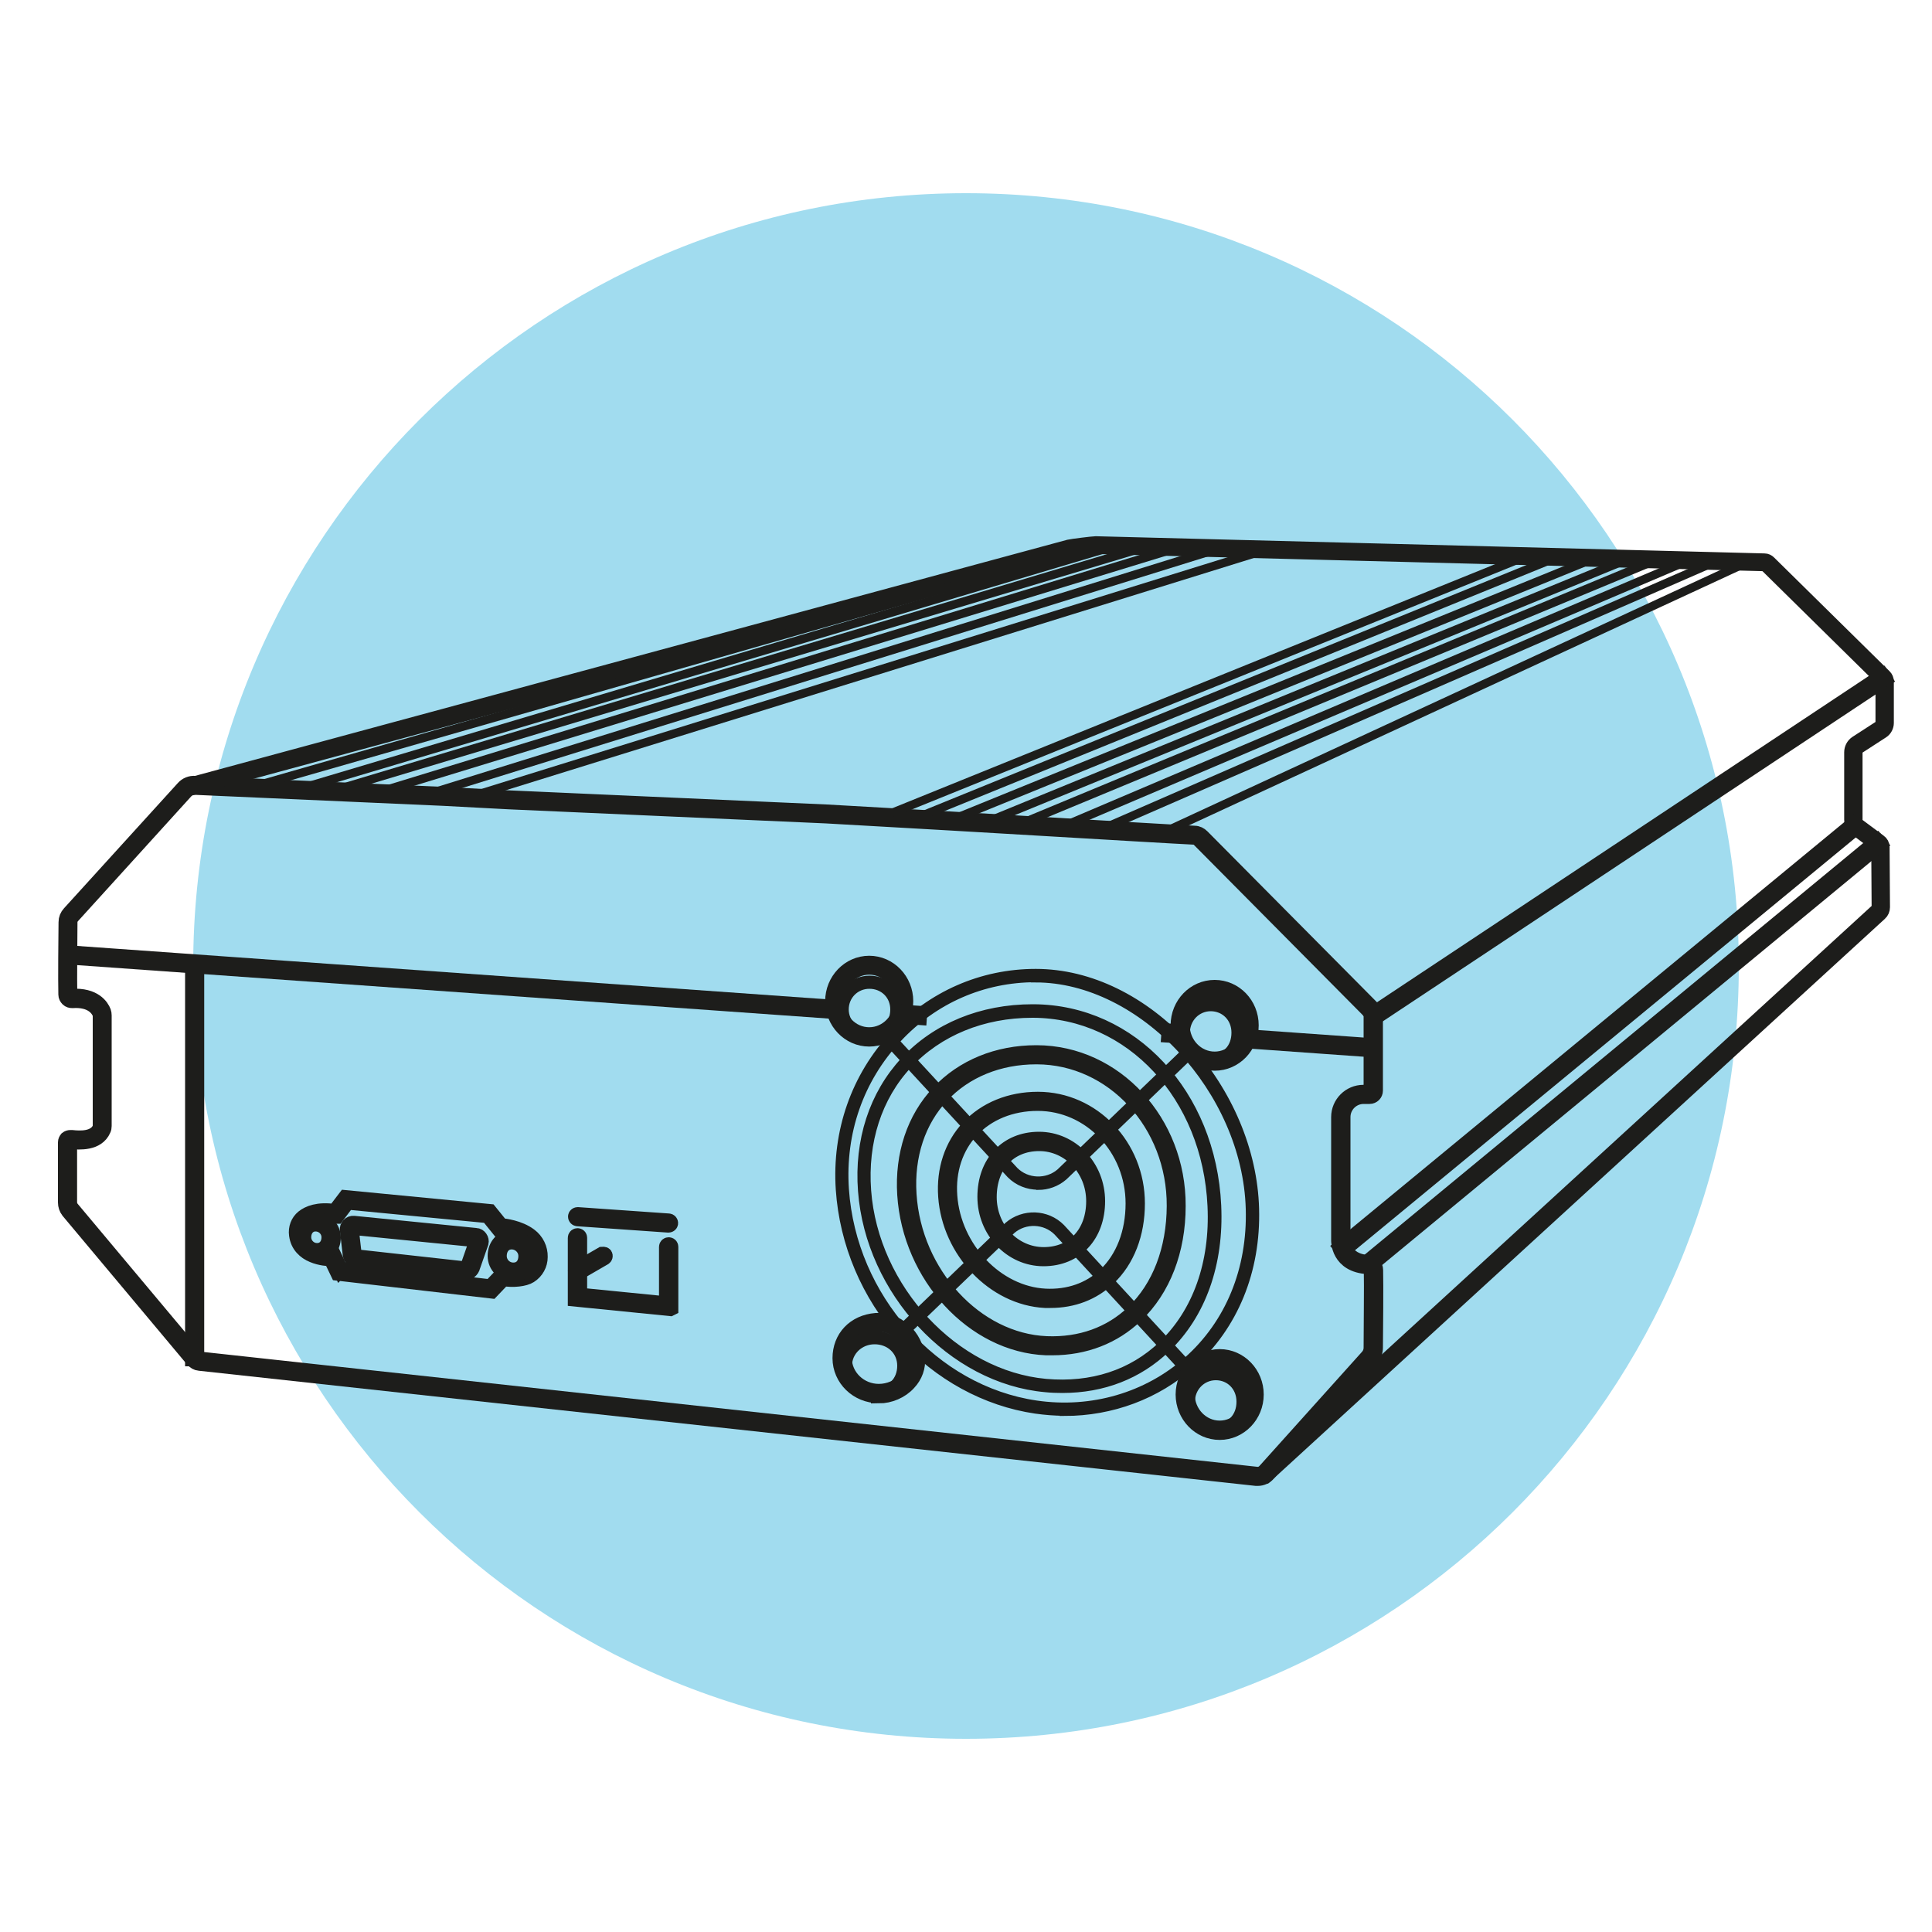 <svg width="100" height="100" viewBox="0 0 100 100" fill="none" xmlns="http://www.w3.org/2000/svg">
<path d="M50 90C72.091 90 90 72.091 90 50C90 27.909 72.091 10 50 10C27.909 10 10 27.909 10 50C10 72.091 27.909 90 50 90Z" fill="#A1DCEF"/>
<path d="M65.1 76.51C65.1 76.51 65.05 76.51 65.02 76.51L10.32 70.55C10.19 70.54 10.08 70.47 9.99 70.37L3.55 62.68C3.45 62.55 3.4 62.4 3.4 62.24V59.12C3.4 59.06 3.43 59 3.47 58.95C3.52 58.91 3.58 58.89 3.64 58.89H3.72C4.11 58.93 4.92 58.99 5.18 58.4C5.19 58.37 5.2 58.33 5.2 58.29V52.57C5.2 52.57 5.2 52.48 5.18 52.45C5.09 52.23 4.77 51.71 3.74 51.78C3.66 51.78 3.58 51.76 3.52 51.7C3.46 51.64 3.42 51.56 3.42 51.48C3.4 50.75 3.42 48.43 3.43 47.73C3.43 47.56 3.49 47.41 3.61 47.28L9.5 40.8C9.65 40.63 9.87 40.54 10.1 40.56L22.96 41.13L26.36 41.31L42.78 42.04L46.65 42.26C47.3 42.29 50.41 42.47 53.7 42.67C57.27 42.88 60.97 43.1 61.83 43.14C61.98 43.14 62.11 43.21 62.21 43.31L70.99 52.16C71.11 52.28 71.18 52.44 71.18 52.61V56.45C71.18 56.61 71.05 56.74 70.89 56.74H70.58C69.99 56.74 69.5 57.22 69.5 57.82V64.21C69.5 64.21 69.48 65.28 70.83 65.36C71.03 65.37 71.19 65.53 71.19 65.73C71.21 66.52 71.19 68.81 71.18 69.76C71.18 69.97 71.1 70.18 70.96 70.34L65.64 76.26C65.51 76.42 65.31 76.51 65.1 76.51V76.51ZM3.62 59.08H3.6C3.6 59.08 3.59 59.1 3.59 59.11V62.23C3.59 62.34 3.63 62.46 3.7 62.55L10.15 70.25C10.2 70.31 10.27 70.35 10.35 70.36L65.04 76.32C65.21 76.34 65.38 76.27 65.49 76.14L70.81 70.22C70.92 70.09 70.98 69.93 70.98 69.76C70.98 68.81 71.01 66.52 70.99 65.73C70.99 65.63 70.91 65.55 70.81 65.55C69.27 65.47 69.3 64.22 69.3 64.21V57.82C69.3 57.12 69.87 56.55 70.57 56.55H70.88C70.94 56.55 70.98 56.5 70.98 56.45V52.61C70.98 52.49 70.93 52.38 70.85 52.29L62.07 43.44C62 43.37 61.91 43.33 61.81 43.32C60.95 43.28 57.25 43.06 53.68 42.85C50.39 42.66 47.28 42.47 46.63 42.44L42.76 42.22L26.34 41.49L22.94 41.31L10.08 40.74C9.91 40.74 9.75 40.8 9.63 40.92L3.74 47.41C3.66 47.5 3.61 47.61 3.61 47.73C3.61 48.42 3.58 50.74 3.6 51.47C3.6 51.5 3.61 51.53 3.64 51.55C3.66 51.57 3.69 51.58 3.72 51.58C4.88 51.51 5.25 52.11 5.35 52.37C5.37 52.43 5.38 52.49 5.38 52.56V58.28C5.38 58.35 5.37 58.41 5.34 58.47C5.03 59.19 4.09 59.11 3.69 59.08H3.61H3.62Z" stroke="#1D1D1B" stroke-width="0.8" stroke-miterlimit="10"/>
<path d="M54.01 65.14C52.35 65.14 50.99 63.71 50.99 61.95C50.99 60.19 52.11 58.98 53.78 58.98C55.45 58.98 56.8 60.41 56.8 62.17C56.8 63.93 55.68 65.14 54.01 65.14ZM53.79 59.18C52.23 59.18 51.19 60.3 51.19 61.96C51.19 63.62 52.46 64.95 54.02 64.95C55.58 64.95 56.62 63.83 56.62 62.17C56.62 60.51 55.35 59.18 53.79 59.18Z" stroke="#1D1D1B" stroke-width="0.8" stroke-miterlimit="10"/>
<path d="M54.36 67.3C54.27 67.3 54.18 67.3 54.09 67.3C51.46 67.16 49.16 64.75 48.96 61.93C48.86 60.55 49.28 59.29 50.13 58.38C51.01 57.43 52.29 56.91 53.72 56.91C56.55 56.91 58.86 59.32 58.86 62.29C58.86 63.86 58.33 65.23 57.36 66.15C56.56 66.91 55.53 67.3 54.37 67.3H54.36ZM53.71 57.1C52.33 57.1 51.1 57.6 50.26 58.51C49.45 59.38 49.05 60.59 49.15 61.91C49.35 64.64 51.57 66.97 54.1 67.1C55.32 67.16 56.4 66.78 57.22 66.01C58.15 65.13 58.66 63.8 58.66 62.29C58.66 59.43 56.44 57.1 53.71 57.1V57.1Z" stroke="#1D1D1B" stroke-width="0.8" stroke-miterlimit="10"/>
<path d="M54.46 69.75C54.36 69.75 54.26 69.75 54.15 69.75C50.39 69.6 47.11 66.04 46.84 61.83C46.71 59.77 47.33 57.9 48.6 56.56C49.85 55.23 51.64 54.5 53.63 54.5H53.66C57.71 54.51 60.99 58.07 60.97 62.42C60.97 64.73 60.19 66.73 58.79 68.07C57.64 69.17 56.15 69.75 54.46 69.75ZM53.63 54.69C51.69 54.69 49.95 55.4 48.74 56.69C47.51 57.99 46.91 59.81 47.04 61.82C47.3 65.94 50.5 69.41 54.17 69.56C55.93 69.63 57.49 69.07 58.67 67.94C60.03 66.64 60.78 64.68 60.79 62.42C60.81 58.17 57.61 54.7 53.67 54.69H53.64H53.63Z" stroke="#1D1D1B" stroke-width="0.8" stroke-miterlimit="10"/>
<path d="M54.98 71.85C54.7 71.85 54.41 71.84 54.12 71.81C49.29 71.38 45.05 66.82 44.66 61.64C44.46 59.04 45.24 56.66 46.84 54.94C48.47 53.19 50.81 52.23 53.45 52.23H53.49C58.62 52.25 62.69 56.62 62.96 62.4C63.1 65.41 62.17 68.02 60.34 69.77C58.91 71.14 57.08 71.85 54.99 71.85H54.98ZM53.44 52.43C50.86 52.43 48.57 53.37 46.97 55.08C45.4 56.76 44.65 59.09 44.84 61.63C45.22 66.71 49.39 71.19 54.13 71.62C56.51 71.83 58.61 71.15 60.19 69.64C61.98 67.93 62.89 65.37 62.75 62.42C62.49 56.74 58.5 52.45 53.47 52.43H53.43H53.44Z" stroke="#1D1D1B" stroke-width="0.5" stroke-miterlimit="10"/>
<path d="M55.1 73.03C54.6 73.03 54.11 72.99 53.61 72.92C51.02 72.54 48.57 71.2 46.72 69.15C44.84 67.06 43.7 64.37 43.51 61.57C43.31 58.57 44.3 55.74 46.3 53.6C48.23 51.54 50.82 50.4 53.61 50.4C56.4 50.4 59.18 51.78 61.38 54.17C63.55 56.54 64.84 59.59 64.92 62.56C65.01 65.77 63.84 68.62 61.63 70.59C59.85 72.18 57.53 73.04 55.1 73.04V73.03ZM53.6 50.59C50.87 50.59 48.32 51.7 46.43 53.73C44.46 55.83 43.49 58.61 43.69 61.56C44.07 67.17 48.34 71.97 53.63 72.74C56.52 73.16 59.39 72.32 61.5 70.45C63.67 68.52 64.82 65.72 64.73 62.57C64.56 56.42 59.15 50.6 53.6 50.6V50.59Z" stroke="#1D1D1B" stroke-width="0.5" stroke-miterlimit="10"/>
<path d="M53.73 61.33C53.22 61.33 52.72 61.14 52.34 60.76L45.64 53.5L45.78 53.37L52.48 60.63C53.13 61.28 54.2 61.32 54.9 60.72L61.46 54.41L61.59 54.55L55.03 60.86C54.66 61.18 54.2 61.34 53.74 61.34L53.73 61.33Z" stroke="#1D1D1B" stroke-width="0.5" stroke-miterlimit="10"/>
<path d="M61.61 71.15L54.76 63.72C54.11 63.07 53.04 63.03 52.34 63.63L46.78 68.97L46.65 68.83L52.21 63.48C52.99 62.81 54.17 62.85 54.89 63.58L61.74 71.01L61.6 71.14L61.61 71.15Z" stroke="#1D1D1B" stroke-width="0.5" stroke-miterlimit="10"/>
<path d="M44.99 53.77C43.95 53.77 43.11 52.89 43.11 51.82C43.11 50.75 43.95 49.87 44.99 49.87C46.03 49.87 46.87 50.75 46.87 51.82C46.87 52.89 46.03 53.77 44.99 53.77ZM44.99 50.05C44.06 50.05 43.3 50.84 43.3 51.81C43.3 52.78 44.06 53.57 44.99 53.57C45.92 53.57 46.68 52.78 46.68 51.81C46.68 50.84 45.92 50.05 44.99 50.05Z" stroke="#1D1D1B" stroke-width="0.8" stroke-miterlimit="10"/>
<path d="M45.06 53.77C44.19 53.77 43.49 53.09 43.49 52.26C43.49 51.43 44.16 50.75 45.01 50.75C45.86 50.75 46.53 51.41 46.53 52.26C46.53 53.11 45.9 53.77 45.07 53.77H45.06ZM45 50.93C44.26 50.93 43.68 51.51 43.68 52.25C43.68 52.99 44.3 53.57 45.06 53.57C45.82 53.57 46.33 53.01 46.33 52.25C46.33 51.49 45.75 50.93 45 50.93V50.93Z" stroke="#1D1D1B" stroke-width="0.5" stroke-miterlimit="10"/>
<path d="M62.87 55.02C61.83 55.02 60.99 54.15 60.99 53.07C60.99 51.99 61.83 51.12 62.87 51.12C63.91 51.12 64.75 51.99 64.75 53.07C64.75 54.15 63.91 55.02 62.87 55.02ZM62.87 51.31C61.94 51.31 61.18 52.1 61.18 53.07C61.18 54.04 61.94 54.83 62.87 54.83C63.8 54.83 64.56 54.04 64.56 53.07C64.56 52.1 63.8 51.31 62.87 51.31Z" stroke="#1D1D1B" stroke-width="0.8" stroke-miterlimit="10"/>
<path d="M62.73 54.99C61.86 54.99 61.16 54.3 61.16 53.44C61.16 52.58 61.83 51.89 62.68 51.89C63.53 51.89 64.2 52.57 64.2 53.44C64.2 54.31 63.57 54.99 62.74 54.99H62.73ZM62.67 52.09C61.93 52.09 61.34 52.69 61.34 53.45C61.34 54.21 61.96 54.81 62.72 54.81C63.48 54.81 63.99 54.24 63.99 53.45C63.99 52.66 63.41 52.09 62.66 52.09H62.67Z" stroke="#1D1D1B" stroke-width="0.5" stroke-miterlimit="10"/>
<path d="M63.13 74.13C62.09 74.13 61.25 73.25 61.25 72.18C61.25 71.11 62.09 70.23 63.13 70.23C64.17 70.23 65.01 71.11 65.01 72.18C65.01 73.25 64.17 74.13 63.13 74.13ZM63.13 70.41C62.2 70.41 61.44 71.2 61.44 72.17C61.44 73.14 62.2 73.93 63.13 73.93C64.06 73.93 64.82 73.14 64.82 72.17C64.82 71.2 64.06 70.41 63.13 70.41Z" stroke="#1D1D1B" stroke-width="0.8" stroke-miterlimit="10"/>
<path d="M62.99 74.09C62.12 74.09 61.42 73.4 61.42 72.54C61.42 71.68 62.09 70.99 62.94 70.99C63.79 70.99 64.46 71.67 64.46 72.54C64.46 73.41 63.83 74.09 63 74.09H62.99ZM62.93 71.19C62.19 71.19 61.6 71.79 61.6 72.55C61.6 73.31 62.22 73.91 62.98 73.91C63.74 73.91 64.25 73.34 64.25 72.55C64.25 71.76 63.67 71.19 62.93 71.19V71.19Z" stroke="#1D1D1B" stroke-width="0.5" stroke-miterlimit="10"/>
<path d="M45.48 72.23C44.38 72.23 43.49 71.36 43.49 70.3C43.49 69.24 44.23 68.45 45.34 68.36C45.84 68.32 46.35 68.5 46.76 68.86C47.18 69.23 47.43 69.74 47.48 70.29C47.52 70.75 47.36 71.21 47.02 71.57C46.64 71.99 46.06 72.24 45.48 72.24V72.23ZM45.48 68.54C45.48 68.54 45.4 68.54 45.36 68.54C44.36 68.62 43.69 69.33 43.69 70.29C43.69 71.25 44.5 72.03 45.49 72.03C46.02 72.03 46.54 71.8 46.89 71.43C47.19 71.11 47.33 70.71 47.3 70.3C47.26 69.79 47.02 69.33 46.64 68.99C46.31 68.7 45.89 68.53 45.49 68.53L45.48 68.54Z" stroke="#1D1D1B" stroke-width="0.8" stroke-miterlimit="10"/>
<path d="M45.33 72.23C44.41 72.23 43.66 71.54 43.66 70.68C43.66 69.82 44.37 69.13 45.27 69.13C46.17 69.13 46.88 69.81 46.88 70.68C46.88 71.55 46.22 72.23 45.33 72.23ZM45.27 69.33C44.48 69.33 43.85 69.93 43.85 70.69C43.85 71.45 44.51 72.05 45.33 72.05C46.15 72.05 46.69 71.48 46.69 70.69C46.69 69.9 46.07 69.33 45.27 69.33V69.33Z" stroke="#1D1D1B" stroke-width="0.5" stroke-miterlimit="10"/>
<path d="M17.5 65.89L17.14 65.14C16.83 65.14 15.51 65.04 15.36 63.92C15.31 63.57 15.44 63.23 15.7 63.02C15.96 62.81 16.46 62.59 17.33 62.72L17.88 62L25.34 62.72L25.93 63.45C26.12 63.47 26.86 63.55 27.41 63.96C27.76 64.22 27.96 64.63 27.95 65.06C27.95 65.45 27.75 65.81 27.42 66.02C27.16 66.19 26.56 66.26 26.05 66.17L25.44 66.81L17.5 65.89ZM17.63 65.71L25.39 66.62L26.01 65.97H26.06C26.52 66.07 27.11 66.02 27.33 65.87C27.6 65.69 27.76 65.39 27.77 65.06C27.77 64.69 27.6 64.34 27.3 64.11C26.73 63.69 25.89 63.64 25.89 63.64H25.85L25.26 62.91L17.98 62.21L17.43 62.94H17.37C16.53 62.8 16.07 62.99 15.83 63.19C15.62 63.36 15.52 63.63 15.56 63.91C15.7 65 17.14 64.96 17.2 64.96H17.26L17.62 65.72L17.63 65.71Z" stroke="#1D1D1B" stroke-width="0.8" stroke-miterlimit="10"/>
<path d="M26.57 65.94C26.06 65.94 25.64 65.52 25.64 65.01C25.64 64.47 25.99 64.08 26.48 64.08C27 64.08 27.42 64.5 27.42 65.01C27.42 65.55 27.06 65.94 26.57 65.94ZM26.48 64.27C26.1 64.27 25.83 64.57 25.83 65.01C25.83 65.42 26.16 65.75 26.57 65.75C26.98 65.75 27.23 65.45 27.23 65.01C27.23 64.6 26.89 64.27 26.48 64.27Z" stroke="#1D1D1B" stroke-width="0.8" stroke-miterlimit="10"/>
<path d="M16.42 64.94C15.93 64.94 15.53 64.54 15.53 64.05C15.53 63.53 15.87 63.16 16.34 63.16C16.84 63.16 17.24 63.56 17.24 64.05C17.24 64.57 16.9 64.94 16.42 64.94ZM16.33 63.34C15.97 63.34 15.71 63.63 15.71 64.04C15.71 64.43 16.03 64.74 16.41 64.74C16.79 64.74 17.04 64.45 17.04 64.04C17.04 63.65 16.72 63.34 16.33 63.34V63.34Z" stroke="#1D1D1B" stroke-width="0.8" stroke-miterlimit="10"/>
<path d="M24.03 65.88C24.03 65.88 23.99 65.88 23.97 65.88L18.47 65.27C18.3 65.25 18.17 65.12 18.14 64.95L17.99 63.66C17.98 63.57 18.01 63.49 18.07 63.42C18.13 63.36 18.22 63.32 18.31 63.33L24.63 63.96C24.72 63.96 24.79 64.01 24.84 64.08C24.89 64.15 24.91 64.24 24.89 64.32L24.46 65.55C24.42 65.74 24.24 65.88 24.04 65.88H24.03ZM18.27 63.52C18.27 63.52 18.22 63.53 18.2 63.55C18.18 63.57 18.17 63.6 18.17 63.63L18.32 64.92C18.33 65 18.4 65.06 18.48 65.07L23.98 65.68C24.11 65.7 24.22 65.61 24.25 65.49L24.68 64.26C24.68 64.26 24.68 64.21 24.66 64.19C24.64 64.17 24.62 64.15 24.59 64.15L18.27 63.52H18.26H18.27Z" stroke="#1D1D1B" stroke-width="0.8" stroke-miterlimit="10"/>
<path d="M34.6 63.4L29.89 63.07C29.84 63.07 29.8 63.02 29.8 62.97C29.8 62.92 29.85 62.88 29.9 62.88L34.61 63.21C34.66 63.21 34.7 63.26 34.7 63.31C34.7 63.36 34.65 63.4 34.6 63.4Z" stroke="#1D1D1B" stroke-width="0.8" stroke-miterlimit="10"/>
<path d="M34.69 67.72L29.79 67.23V64.07C29.79 64.02 29.83 63.97 29.89 63.97C29.95 63.97 29.99 64.01 29.99 64.07V67.05L34.51 67.5V64.54C34.51 64.49 34.55 64.44 34.61 64.44C34.67 64.44 34.71 64.48 34.71 64.54V67.71L34.69 67.72Z" stroke="#1D1D1B" stroke-width="0.8" stroke-miterlimit="10"/>
<path d="M65.63 76.27L65.5 76.13L97.17 47.13C97.17 47.13 97.25 47.02 97.25 46.95L97.23 43.83C97.23 43.83 97.2 43.73 97.16 43.71L96.06 42.88C95.92 42.77 95.83 42.61 95.83 42.43V38.94C95.83 38.75 95.92 38.57 96.08 38.46L97.3 37.67C97.39 37.61 97.45 37.51 97.45 37.4V35.25C97.45 35.25 97.43 35.16 97.4 35.12L91.42 29.23C91.42 29.23 91.36 29.19 91.32 29.19L56.7 28.3C56.61 28.3 55.47 28.44 55.38 28.46L10.1 40.74L10.05 40.56L55.34 28.3C55.45 28.27 56.58 28.13 56.71 28.13L91.33 29.02C91.42 29.02 91.5 29.06 91.56 29.12L97.54 35.01C97.61 35.08 97.65 35.17 97.65 35.27V37.42C97.65 37.59 97.56 37.76 97.42 37.85L96.2 38.64C96.09 38.71 96.03 38.83 96.03 38.95V42.44C96.03 42.56 96.09 42.67 96.18 42.74L97.28 43.56C97.37 43.62 97.43 43.73 97.43 43.84L97.45 46.96C97.45 47.08 97.4 47.2 97.31 47.28L65.64 76.28L65.63 76.27Z" stroke="#1D1D1B" stroke-width="0.75" stroke-miterlimit="10"/>
<path d="M59.342 28.2L17.112 40.869L17.166 41.051L59.397 28.382L59.342 28.2Z" stroke="#1D1D1B" stroke-width="0.25" stroke-miterlimit="10"/>
<path d="M60.996 28.24L19.399 40.965L19.455 41.147L61.052 28.422L60.996 28.24Z" stroke="#1D1D1B" stroke-width="0.25" stroke-miterlimit="10"/>
<path d="M63.017 28.317L21.923 41.078L21.979 41.259L63.074 28.499L63.017 28.317Z" stroke="#1D1D1B" stroke-width="0.25" stroke-miterlimit="10"/>
<path d="M65.499 28.365L24.214 41.185L24.27 41.366L65.555 28.547L65.499 28.365Z" stroke="#1D1D1B" stroke-width="0.25" stroke-miterlimit="10"/>
<path d="M57.719 28.156L15.311 40.791L15.366 40.973L57.774 28.338L57.719 28.156Z" stroke="#1D1D1B" stroke-width="0.25" stroke-miterlimit="10"/>
<path d="M56.69 28.135L12.872 40.684L12.924 40.866L56.743 28.318L56.69 28.135Z" stroke="#1D1D1B" stroke-width="0.25" stroke-miterlimit="10"/>
<path d="M82.577 28.772L49.15 42.379L49.222 42.555L82.648 28.948L82.577 28.772Z" stroke="#1D1D1B" stroke-width="0.25" stroke-miterlimit="10"/>
<path d="M84.195 28.865L50.942 42.502L51.014 42.678L84.267 29.041L84.195 28.865Z" stroke="#1D1D1B" stroke-width="0.25" stroke-miterlimit="10"/>
<path d="M85.72 28.884L52.664 42.604L52.737 42.779L85.793 29.06L85.72 28.884Z" stroke="#1D1D1B" stroke-width="0.25" stroke-miterlimit="10"/>
<path d="M88.782 28.968L56.938 42.853L57.014 43.028L88.858 29.142L88.782 28.968Z" stroke="#1D1D1B" stroke-width="0.25" stroke-miterlimit="10"/>
<path d="M87.355 28.92L54.816 42.759L54.89 42.934L87.43 29.095L87.355 28.92Z" stroke="#1D1D1B" stroke-width="0.25" stroke-miterlimit="10"/>
<path d="M80.609 28.729L47.266 42.303L47.338 42.478L80.681 28.905L80.609 28.729Z" stroke="#1D1D1B" stroke-width="0.25" stroke-miterlimit="10"/>
<path d="M78.914 28.718L45.61 42.201L45.681 42.377L78.986 28.894L78.914 28.718Z" stroke="#1D1D1B" stroke-width="0.25" stroke-miterlimit="10"/>
<path d="M90.426 29.001L60.061 43.057L60.141 43.229L90.506 29.173L90.426 29.001Z" stroke="#1D1D1B" stroke-width="0.25" stroke-miterlimit="10"/>
<path d="M97.428 35.005L71.021 52.524L71.126 52.682L97.533 35.164L97.428 35.005Z" stroke="#1D1D1B" stroke-width="0.8" stroke-miterlimit="10"/>
<path d="M95.952 42.666L69.415 64.541L69.536 64.687L96.073 42.813L95.952 42.666Z" stroke="#1D1D1B" stroke-width="0.8" stroke-miterlimit="10"/>
<path d="M97.161 43.561L70.748 65.365L70.869 65.512L97.282 43.708L97.161 43.561Z" stroke="#1D1D1B" stroke-width="0.8" stroke-miterlimit="10"/>
<path d="M64.523 53.673L64.51 53.862L71.063 54.329L71.076 54.139L64.523 53.673Z" stroke="#1D1D1B" stroke-width="0.8" stroke-miterlimit="10"/>
<path d="M60.522 53.382L60.508 53.571L61.137 53.616L61.15 53.426L60.522 53.382Z" stroke="#1D1D1B" stroke-width="0.8" stroke-miterlimit="10"/>
<path d="M46.652 52.397L46.638 52.586L47.576 52.653L47.589 52.463L46.652 52.397Z" stroke="#1D1D1B" stroke-width="0.8" stroke-miterlimit="10"/>
<path d="M3.498 49.327L3.485 49.517L43.194 52.342L43.208 52.153L3.498 49.327Z" stroke="#1D1D1B" stroke-width="0.8" stroke-miterlimit="10"/>
<path d="M29.89 65.88C29.89 65.88 29.83 65.86 29.81 65.83C29.78 65.78 29.8 65.73 29.84 65.7L31.17 64.93C31.17 64.93 31.27 64.92 31.3 64.96C31.33 65.01 31.31 65.06 31.27 65.09L29.94 65.86C29.94 65.86 29.91 65.87 29.89 65.87V65.88Z" stroke="#1D1D1B" stroke-width="0.8" stroke-miterlimit="10"/>
<path d="M10.17 49.89H9.98V70.32H10.17V49.89Z" stroke="#1D1D1B" stroke-width="0.8" stroke-miterlimit="10"/>
</svg>
